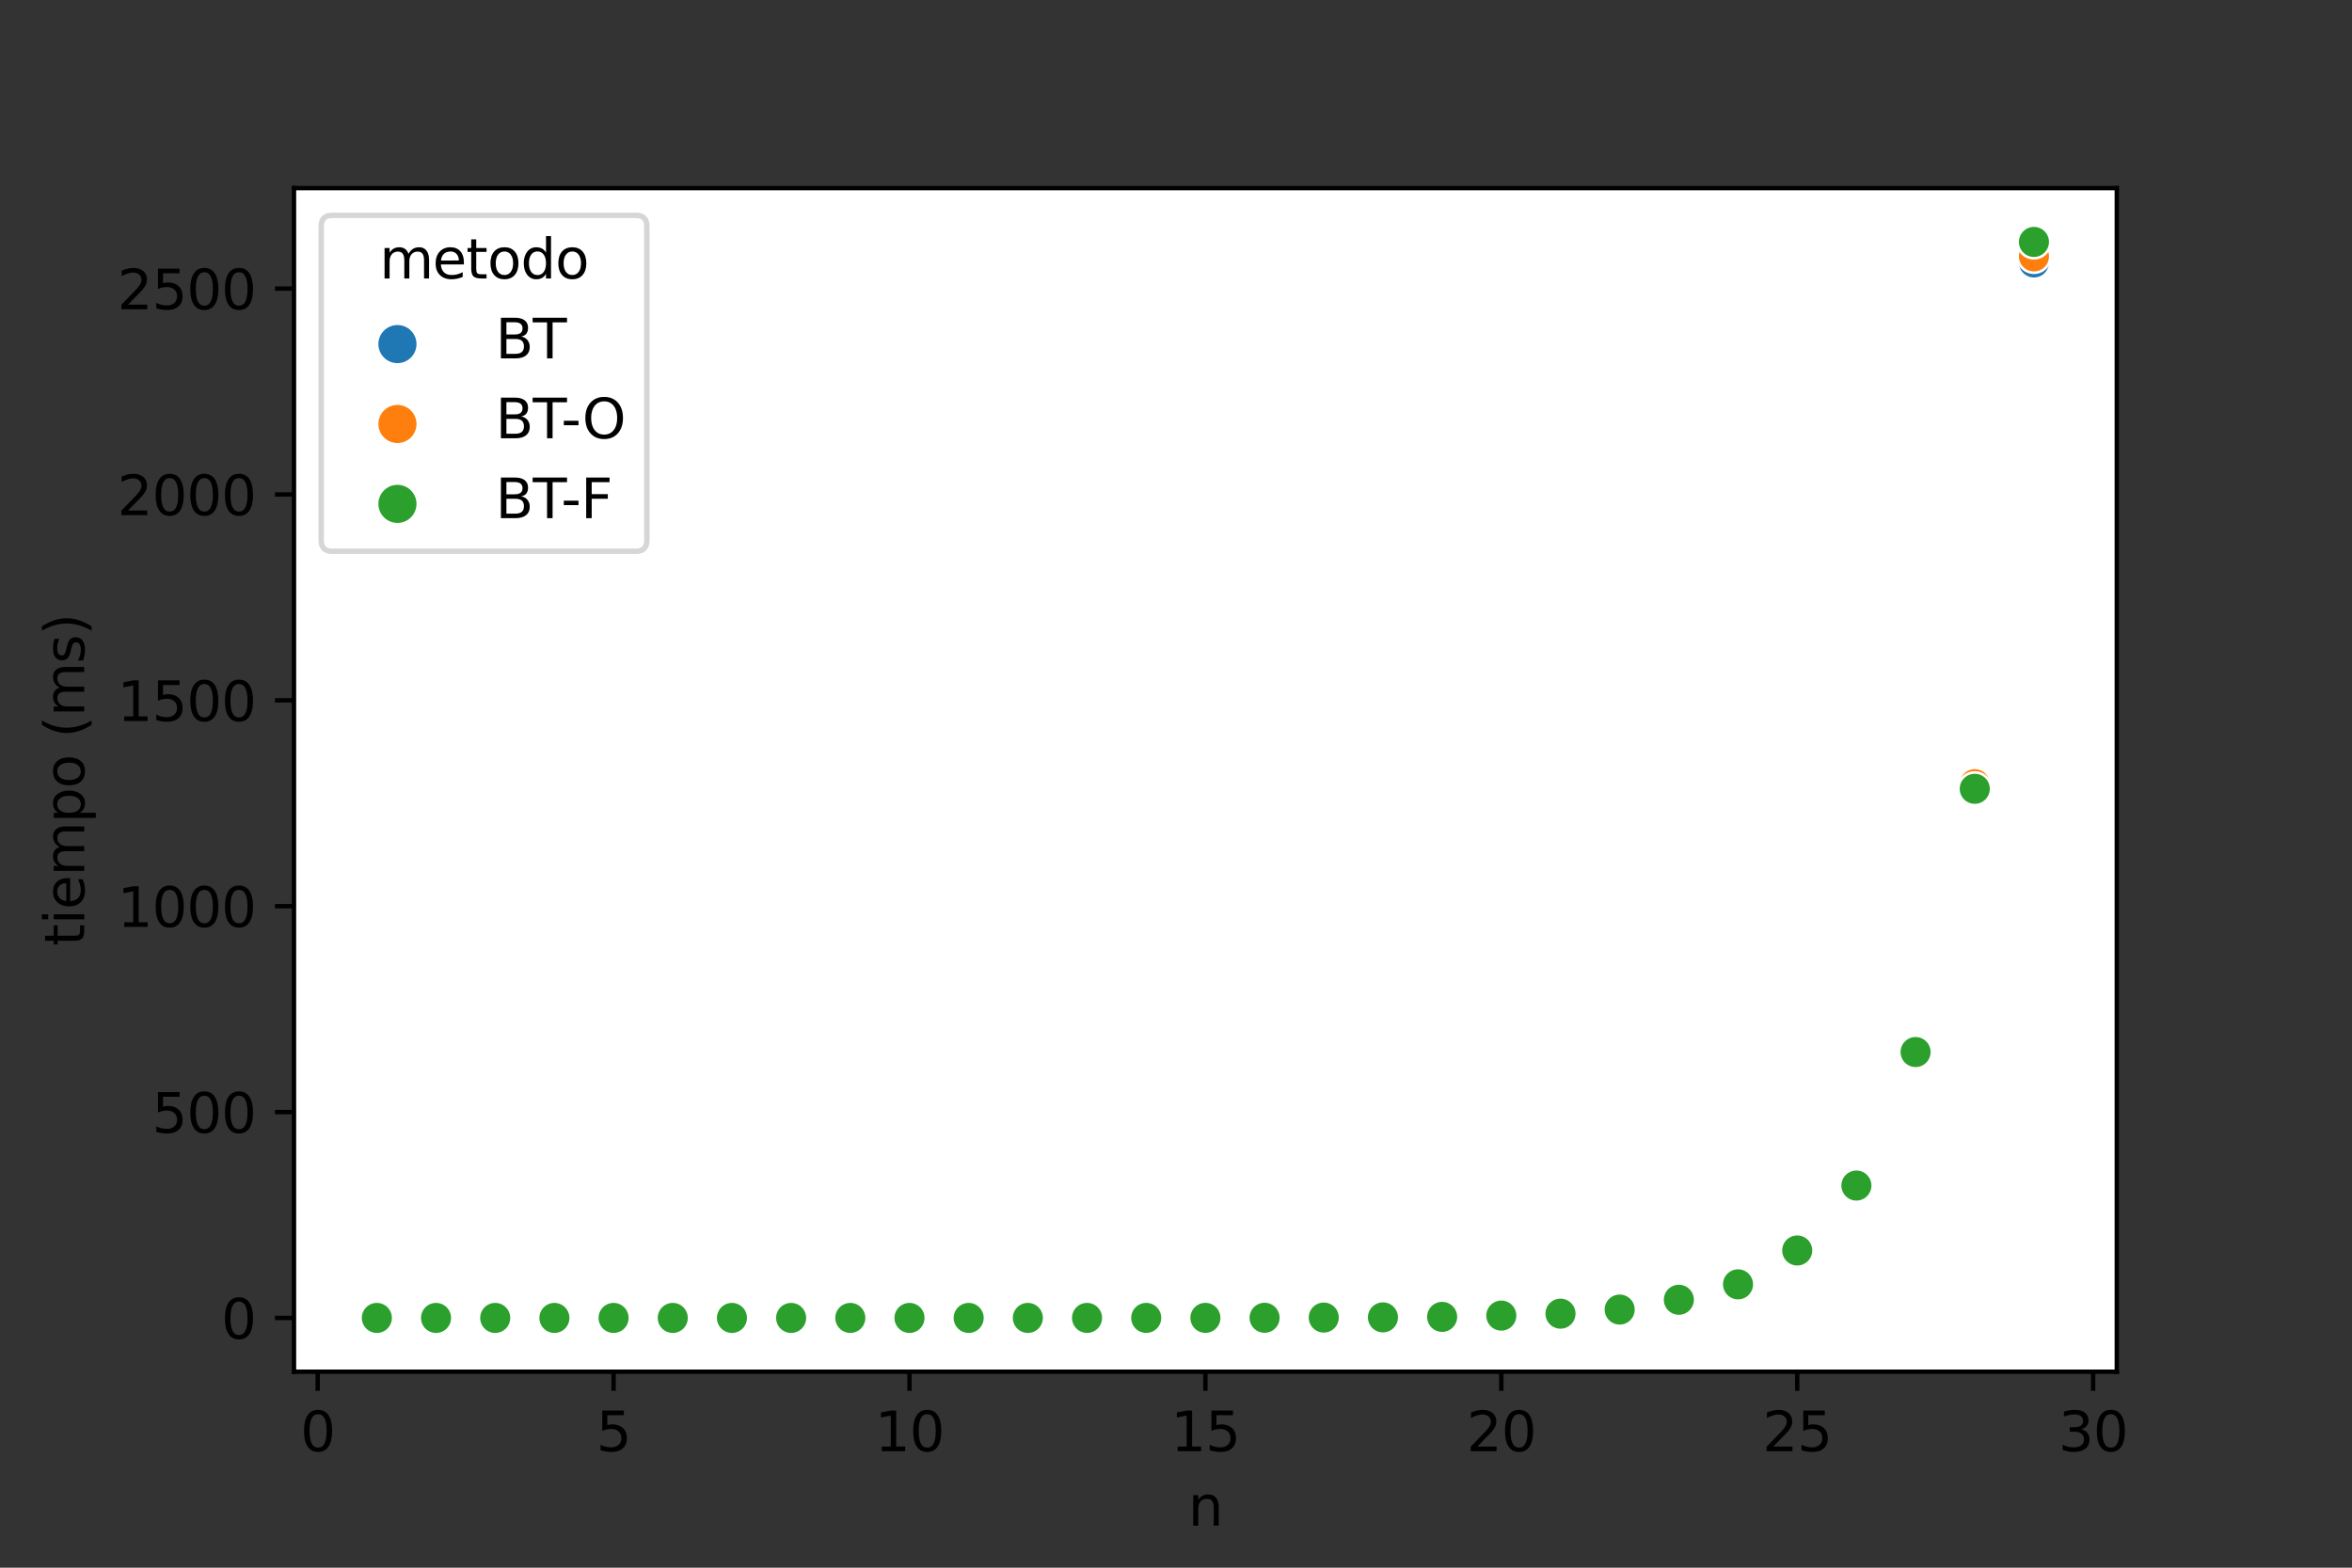 <?xml version="1.0" encoding="utf-8" standalone="no"?>
<!DOCTYPE svg PUBLIC "-//W3C//DTD SVG 1.1//EN"
  "http://www.w3.org/Graphics/SVG/1.1/DTD/svg11.dtd">
<svg height="288pt" version="1.1" viewBox="0 0 432 288" width="432pt" xmlns="http://www.w3.org/2000/svg" xmlns:xlink="http://www.w3.org/1999/xlink">
 <rect x="0" y="0" width="432" height="288" fill="#333333" stroke="none"/>
 <defs>
  <style type="text/css">*{stroke-linecap:butt;stroke-linejoin:round;}</style>
 </defs>
 <g id="figure_1">
  <g id="patch_1">
   <path d="M 0 288 
L 432 288 
L 432 0 
L 0 0 
z
" style="fill:none;"/>
  </g>
  <g id="axes_1">
   <g id="patch_2">
    <path d="M 54 252 
L 388.8 252 
L 388.8 34.56 
L 54 34.56 
z
" style="fill:#ffffff;"/>
   </g>
   <g id="PathCollection_1">
    <defs>
     <path d="M 0 3 
C 0.796 3 1.559 2.684 2.121 2.121 
C 2.684 1.559 3 0.796 3 -0 
C 3 -0.796 2.684 -1.559 2.121 -2.121 
C 1.559 -2.684 0.796 -3 0 -3 
C -0.796 -3 -1.559 -2.684 -2.121 -2.121 
C -2.684 -1.559 -3 -0.796 -3 0 
C -3 0.796 -2.684 1.559 -2.121 2.121 
C -1.559 2.684 -0.796 3 0 3 
z
" id="C0_0_e4e8e86032"/>
    </defs>
    <g clip-path="url(#p3343752893)">
     <use style="fill:#1f77b4;stroke:#ffffff;stroke-width:0.48;" x="69.218" xlink:href="#C0_0_e4e8e86032" y="242.116"/>
    </g>
    <g clip-path="url(#p3343752893)">
     <use style="fill:#1f77b4;stroke:#ffffff;stroke-width:0.48;" x="80.088" xlink:href="#C0_0_e4e8e86032" y="242.116"/>
    </g>
    <g clip-path="url(#p3343752893)">
     <use style="fill:#1f77b4;stroke:#ffffff;stroke-width:0.48;" x="90.958" xlink:href="#C0_0_e4e8e86032" y="242.116"/>
    </g>
    <g clip-path="url(#p3343752893)">
     <use style="fill:#1f77b4;stroke:#ffffff;stroke-width:0.48;" x="101.829" xlink:href="#C0_0_e4e8e86032" y="242.116"/>
    </g>
    <g clip-path="url(#p3343752893)">
     <use style="fill:#1f77b4;stroke:#ffffff;stroke-width:0.48;" x="112.699" xlink:href="#C0_0_e4e8e86032" y="242.116"/>
    </g>
    <g clip-path="url(#p3343752893)">
     <use style="fill:#1f77b4;stroke:#ffffff;stroke-width:0.48;" x="123.569" xlink:href="#C0_0_e4e8e86032" y="242.116"/>
    </g>
    <g clip-path="url(#p3343752893)">
     <use style="fill:#1f77b4;stroke:#ffffff;stroke-width:0.48;" x="134.439" xlink:href="#C0_0_e4e8e86032" y="242.116"/>
    </g>
    <g clip-path="url(#p3343752893)">
     <use style="fill:#1f77b4;stroke:#ffffff;stroke-width:0.48;" x="145.309" xlink:href="#C0_0_e4e8e86032" y="242.116"/>
    </g>
    <g clip-path="url(#p3343752893)">
     <use style="fill:#1f77b4;stroke:#ffffff;stroke-width:0.48;" x="156.179" xlink:href="#C0_0_e4e8e86032" y="242.116"/>
    </g>
    <g clip-path="url(#p3343752893)">
     <use style="fill:#1f77b4;stroke:#ffffff;stroke-width:0.48;" x="167.049" xlink:href="#C0_0_e4e8e86032" y="242.116"/>
    </g>
    <g clip-path="url(#p3343752893)">
     <use style="fill:#1f77b4;stroke:#ffffff;stroke-width:0.48;" x="177.919" xlink:href="#C0_0_e4e8e86032" y="242.116"/>
    </g>
    <g clip-path="url(#p3343752893)">
     <use style="fill:#1f77b4;stroke:#ffffff;stroke-width:0.48;" x="188.79" xlink:href="#C0_0_e4e8e86032" y="242.115"/>
    </g>
    <g clip-path="url(#p3343752893)">
     <use style="fill:#1f77b4;stroke:#ffffff;stroke-width:0.48;" x="199.66" xlink:href="#C0_0_e4e8e86032" y="242.114"/>
    </g>
    <g clip-path="url(#p3343752893)">
     <use style="fill:#1f77b4;stroke:#ffffff;stroke-width:0.48;" x="210.53" xlink:href="#C0_0_e4e8e86032" y="242.111"/>
    </g>
    <g clip-path="url(#p3343752893)">
     <use style="fill:#1f77b4;stroke:#ffffff;stroke-width:0.48;" x="221.4" xlink:href="#C0_0_e4e8e86032" y="242.102"/>
    </g>
    <g clip-path="url(#p3343752893)">
     <use style="fill:#1f77b4;stroke:#ffffff;stroke-width:0.48;" x="232.27" xlink:href="#C0_0_e4e8e86032" y="242.094"/>
    </g>
    <g clip-path="url(#p3343752893)">
     <use style="fill:#1f77b4;stroke:#ffffff;stroke-width:0.48;" x="243.14" xlink:href="#C0_0_e4e8e86032" y="242.059"/>
    </g>
    <g clip-path="url(#p3343752893)">
     <use style="fill:#1f77b4;stroke:#ffffff;stroke-width:0.48;" x="254.01" xlink:href="#C0_0_e4e8e86032" y="242.021"/>
    </g>
    <g clip-path="url(#p3343752893)">
     <use style="fill:#1f77b4;stroke:#ffffff;stroke-width:0.48;" x="264.881" xlink:href="#C0_0_e4e8e86032" y="241.925"/>
    </g>
    <g clip-path="url(#p3343752893)">
     <use style="fill:#1f77b4;stroke:#ffffff;stroke-width:0.48;" x="275.751" xlink:href="#C0_0_e4e8e86032" y="241.724"/>
    </g>
    <g clip-path="url(#p3343752893)">
     <use style="fill:#1f77b4;stroke:#ffffff;stroke-width:0.48;" x="286.621" xlink:href="#C0_0_e4e8e86032" y="241.331"/>
    </g>
    <g clip-path="url(#p3343752893)">
     <use style="fill:#1f77b4;stroke:#ffffff;stroke-width:0.48;" x="297.491" xlink:href="#C0_0_e4e8e86032" y="240.489"/>
    </g>
    <g clip-path="url(#p3343752893)">
     <use style="fill:#1f77b4;stroke:#ffffff;stroke-width:0.48;" x="308.361" xlink:href="#C0_0_e4e8e86032" y="238.698"/>
    </g>
    <g clip-path="url(#p3343752893)">
     <use style="fill:#1f77b4;stroke:#ffffff;stroke-width:0.48;" x="319.231" xlink:href="#C0_0_e4e8e86032" y="235.936"/>
    </g>
    <g clip-path="url(#p3343752893)">
     <use style="fill:#1f77b4;stroke:#ffffff;stroke-width:0.48;" x="330.101" xlink:href="#C0_0_e4e8e86032" y="229.77"/>
    </g>
    <g clip-path="url(#p3343752893)">
     <use style="fill:#1f77b4;stroke:#ffffff;stroke-width:0.48;" x="340.971" xlink:href="#C0_0_e4e8e86032" y="217.696"/>
    </g>
    <g clip-path="url(#p3343752893)">
     <use style="fill:#1f77b4;stroke:#ffffff;stroke-width:0.48;" x="351.842" xlink:href="#C0_0_e4e8e86032" y="192.953"/>
    </g>
    <g clip-path="url(#p3343752893)">
     <use style="fill:#1f77b4;stroke:#ffffff;stroke-width:0.48;" x="362.712" xlink:href="#C0_0_e4e8e86032" y="144.196"/>
    </g>
    <g clip-path="url(#p3343752893)">
     <use style="fill:#1f77b4;stroke:#ffffff;stroke-width:0.48;" x="373.582" xlink:href="#C0_0_e4e8e86032" y="48.214"/>
    </g>
    <g clip-path="url(#p3343752893)">
     <use style="fill:#ff7f0e;stroke:#ffffff;stroke-width:0.48;" x="69.218" xlink:href="#C0_0_e4e8e86032" y="242.116"/>
    </g>
    <g clip-path="url(#p3343752893)">
     <use style="fill:#ff7f0e;stroke:#ffffff;stroke-width:0.48;" x="80.088" xlink:href="#C0_0_e4e8e86032" y="242.116"/>
    </g>
    <g clip-path="url(#p3343752893)">
     <use style="fill:#ff7f0e;stroke:#ffffff;stroke-width:0.48;" x="90.958" xlink:href="#C0_0_e4e8e86032" y="242.116"/>
    </g>
    <g clip-path="url(#p3343752893)">
     <use style="fill:#ff7f0e;stroke:#ffffff;stroke-width:0.48;" x="101.829" xlink:href="#C0_0_e4e8e86032" y="242.116"/>
    </g>
    <g clip-path="url(#p3343752893)">
     <use style="fill:#ff7f0e;stroke:#ffffff;stroke-width:0.48;" x="112.699" xlink:href="#C0_0_e4e8e86032" y="242.116"/>
    </g>
    <g clip-path="url(#p3343752893)">
     <use style="fill:#ff7f0e;stroke:#ffffff;stroke-width:0.48;" x="123.569" xlink:href="#C0_0_e4e8e86032" y="242.116"/>
    </g>
    <g clip-path="url(#p3343752893)">
     <use style="fill:#ff7f0e;stroke:#ffffff;stroke-width:0.48;" x="134.439" xlink:href="#C0_0_e4e8e86032" y="242.116"/>
    </g>
    <g clip-path="url(#p3343752893)">
     <use style="fill:#ff7f0e;stroke:#ffffff;stroke-width:0.48;" x="145.309" xlink:href="#C0_0_e4e8e86032" y="242.116"/>
    </g>
    <g clip-path="url(#p3343752893)">
     <use style="fill:#ff7f0e;stroke:#ffffff;stroke-width:0.48;" x="156.179" xlink:href="#C0_0_e4e8e86032" y="242.116"/>
    </g>
    <g clip-path="url(#p3343752893)">
     <use style="fill:#ff7f0e;stroke:#ffffff;stroke-width:0.48;" x="167.049" xlink:href="#C0_0_e4e8e86032" y="242.116"/>
    </g>
    <g clip-path="url(#p3343752893)">
     <use style="fill:#ff7f0e;stroke:#ffffff;stroke-width:0.48;" x="177.919" xlink:href="#C0_0_e4e8e86032" y="242.116"/>
    </g>
    <g clip-path="url(#p3343752893)">
     <use style="fill:#ff7f0e;stroke:#ffffff;stroke-width:0.48;" x="188.79" xlink:href="#C0_0_e4e8e86032" y="242.114"/>
    </g>
    <g clip-path="url(#p3343752893)">
     <use style="fill:#ff7f0e;stroke:#ffffff;stroke-width:0.48;" x="199.66" xlink:href="#C0_0_e4e8e86032" y="242.112"/>
    </g>
    <g clip-path="url(#p3343752893)">
     <use style="fill:#ff7f0e;stroke:#ffffff;stroke-width:0.48;" x="210.53" xlink:href="#C0_0_e4e8e86032" y="242.111"/>
    </g>
    <g clip-path="url(#p3343752893)">
     <use style="fill:#ff7f0e;stroke:#ffffff;stroke-width:0.48;" x="221.4" xlink:href="#C0_0_e4e8e86032" y="242.105"/>
    </g>
    <g clip-path="url(#p3343752893)">
     <use style="fill:#ff7f0e;stroke:#ffffff;stroke-width:0.48;" x="232.27" xlink:href="#C0_0_e4e8e86032" y="242.093"/>
    </g>
    <g clip-path="url(#p3343752893)">
     <use style="fill:#ff7f0e;stroke:#ffffff;stroke-width:0.48;" x="243.14" xlink:href="#C0_0_e4e8e86032" y="242.072"/>
    </g>
    <g clip-path="url(#p3343752893)">
     <use style="fill:#ff7f0e;stroke:#ffffff;stroke-width:0.48;" x="254.01" xlink:href="#C0_0_e4e8e86032" y="242.02"/>
    </g>
    <g clip-path="url(#p3343752893)">
     <use style="fill:#ff7f0e;stroke:#ffffff;stroke-width:0.48;" x="264.881" xlink:href="#C0_0_e4e8e86032" y="241.92"/>
    </g>
    <g clip-path="url(#p3343752893)">
     <use style="fill:#ff7f0e;stroke:#ffffff;stroke-width:0.48;" x="275.751" xlink:href="#C0_0_e4e8e86032" y="241.737"/>
    </g>
    <g clip-path="url(#p3343752893)">
     <use style="fill:#ff7f0e;stroke:#ffffff;stroke-width:0.48;" x="286.621" xlink:href="#C0_0_e4e8e86032" y="241.2"/>
    </g>
    <g clip-path="url(#p3343752893)">
     <use style="fill:#ff7f0e;stroke:#ffffff;stroke-width:0.48;" x="297.491" xlink:href="#C0_0_e4e8e86032" y="240.514"/>
    </g>
    <g clip-path="url(#p3343752893)">
     <use style="fill:#ff7f0e;stroke:#ffffff;stroke-width:0.48;" x="308.361" xlink:href="#C0_0_e4e8e86032" y="239.001"/>
    </g>
    <g clip-path="url(#p3343752893)">
     <use style="fill:#ff7f0e;stroke:#ffffff;stroke-width:0.48;" x="319.231" xlink:href="#C0_0_e4e8e86032" y="236.002"/>
    </g>
    <g clip-path="url(#p3343752893)">
     <use style="fill:#ff7f0e;stroke:#ffffff;stroke-width:0.48;" x="330.101" xlink:href="#C0_0_e4e8e86032" y="229.712"/>
    </g>
    <g clip-path="url(#p3343752893)">
     <use style="fill:#ff7f0e;stroke:#ffffff;stroke-width:0.48;" x="340.971" xlink:href="#C0_0_e4e8e86032" y="217.843"/>
    </g>
    <g clip-path="url(#p3343752893)">
     <use style="fill:#ff7f0e;stroke:#ffffff;stroke-width:0.48;" x="351.842" xlink:href="#C0_0_e4e8e86032" y="192.864"/>
    </g>
    <g clip-path="url(#p3343752893)">
     <use style="fill:#ff7f0e;stroke:#ffffff;stroke-width:0.48;" x="362.712" xlink:href="#C0_0_e4e8e86032" y="144.063"/>
    </g>
    <g clip-path="url(#p3343752893)">
     <use style="fill:#ff7f0e;stroke:#ffffff;stroke-width:0.48;" x="373.582" xlink:href="#C0_0_e4e8e86032" y="47.108"/>
    </g>
    <g clip-path="url(#p3343752893)">
     <use style="fill:#2ca02c;stroke:#ffffff;stroke-width:0.48;" x="69.218" xlink:href="#C0_0_e4e8e86032" y="242.116"/>
    </g>
    <g clip-path="url(#p3343752893)">
     <use style="fill:#2ca02c;stroke:#ffffff;stroke-width:0.48;" x="80.088" xlink:href="#C0_0_e4e8e86032" y="242.116"/>
    </g>
    <g clip-path="url(#p3343752893)">
     <use style="fill:#2ca02c;stroke:#ffffff;stroke-width:0.48;" x="90.958" xlink:href="#C0_0_e4e8e86032" y="242.116"/>
    </g>
    <g clip-path="url(#p3343752893)">
     <use style="fill:#2ca02c;stroke:#ffffff;stroke-width:0.48;" x="101.829" xlink:href="#C0_0_e4e8e86032" y="242.116"/>
    </g>
    <g clip-path="url(#p3343752893)">
     <use style="fill:#2ca02c;stroke:#ffffff;stroke-width:0.48;" x="112.699" xlink:href="#C0_0_e4e8e86032" y="242.116"/>
    </g>
    <g clip-path="url(#p3343752893)">
     <use style="fill:#2ca02c;stroke:#ffffff;stroke-width:0.48;" x="123.569" xlink:href="#C0_0_e4e8e86032" y="242.116"/>
    </g>
    <g clip-path="url(#p3343752893)">
     <use style="fill:#2ca02c;stroke:#ffffff;stroke-width:0.48;" x="134.439" xlink:href="#C0_0_e4e8e86032" y="242.116"/>
    </g>
    <g clip-path="url(#p3343752893)">
     <use style="fill:#2ca02c;stroke:#ffffff;stroke-width:0.48;" x="145.309" xlink:href="#C0_0_e4e8e86032" y="242.116"/>
    </g>
    <g clip-path="url(#p3343752893)">
     <use style="fill:#2ca02c;stroke:#ffffff;stroke-width:0.48;" x="156.179" xlink:href="#C0_0_e4e8e86032" y="242.116"/>
    </g>
    <g clip-path="url(#p3343752893)">
     <use style="fill:#2ca02c;stroke:#ffffff;stroke-width:0.48;" x="167.049" xlink:href="#C0_0_e4e8e86032" y="242.116"/>
    </g>
    <g clip-path="url(#p3343752893)">
     <use style="fill:#2ca02c;stroke:#ffffff;stroke-width:0.48;" x="177.919" xlink:href="#C0_0_e4e8e86032" y="242.116"/>
    </g>
    <g clip-path="url(#p3343752893)">
     <use style="fill:#2ca02c;stroke:#ffffff;stroke-width:0.48;" x="188.79" xlink:href="#C0_0_e4e8e86032" y="242.115"/>
    </g>
    <g clip-path="url(#p3343752893)">
     <use style="fill:#2ca02c;stroke:#ffffff;stroke-width:0.48;" x="199.66" xlink:href="#C0_0_e4e8e86032" y="242.114"/>
    </g>
    <g clip-path="url(#p3343752893)">
     <use style="fill:#2ca02c;stroke:#ffffff;stroke-width:0.48;" x="210.53" xlink:href="#C0_0_e4e8e86032" y="242.111"/>
    </g>
    <g clip-path="url(#p3343752893)">
     <use style="fill:#2ca02c;stroke:#ffffff;stroke-width:0.48;" x="221.4" xlink:href="#C0_0_e4e8e86032" y="242.106"/>
    </g>
    <g clip-path="url(#p3343752893)">
     <use style="fill:#2ca02c;stroke:#ffffff;stroke-width:0.48;" x="232.27" xlink:href="#C0_0_e4e8e86032" y="242.089"/>
    </g>
    <g clip-path="url(#p3343752893)">
     <use style="fill:#2ca02c;stroke:#ffffff;stroke-width:0.48;" x="243.14" xlink:href="#C0_0_e4e8e86032" y="242.051"/>
    </g>
    <g clip-path="url(#p3343752893)">
     <use style="fill:#2ca02c;stroke:#ffffff;stroke-width:0.48;" x="254.01" xlink:href="#C0_0_e4e8e86032" y="242.016"/>
    </g>
    <g clip-path="url(#p3343752893)">
     <use style="fill:#2ca02c;stroke:#ffffff;stroke-width:0.48;" x="264.881" xlink:href="#C0_0_e4e8e86032" y="241.923"/>
    </g>
    <g clip-path="url(#p3343752893)">
     <use style="fill:#2ca02c;stroke:#ffffff;stroke-width:0.48;" x="275.751" xlink:href="#C0_0_e4e8e86032" y="241.691"/>
    </g>
    <g clip-path="url(#p3343752893)">
     <use style="fill:#2ca02c;stroke:#ffffff;stroke-width:0.48;" x="286.621" xlink:href="#C0_0_e4e8e86032" y="241.334"/>
    </g>
    <g clip-path="url(#p3343752893)">
     <use style="fill:#2ca02c;stroke:#ffffff;stroke-width:0.48;" x="297.491" xlink:href="#C0_0_e4e8e86032" y="240.581"/>
    </g>
    <g clip-path="url(#p3343752893)">
     <use style="fill:#2ca02c;stroke:#ffffff;stroke-width:0.48;" x="308.361" xlink:href="#C0_0_e4e8e86032" y="238.78"/>
    </g>
    <g clip-path="url(#p3343752893)">
     <use style="fill:#2ca02c;stroke:#ffffff;stroke-width:0.48;" x="319.231" xlink:href="#C0_0_e4e8e86032" y="235.944"/>
    </g>
    <g clip-path="url(#p3343752893)">
     <use style="fill:#2ca02c;stroke:#ffffff;stroke-width:0.48;" x="330.101" xlink:href="#C0_0_e4e8e86032" y="229.725"/>
    </g>
    <g clip-path="url(#p3343752893)">
     <use style="fill:#2ca02c;stroke:#ffffff;stroke-width:0.48;" x="340.971" xlink:href="#C0_0_e4e8e86032" y="217.799"/>
    </g>
    <g clip-path="url(#p3343752893)">
     <use style="fill:#2ca02c;stroke:#ffffff;stroke-width:0.48;" x="351.842" xlink:href="#C0_0_e4e8e86032" y="193.27"/>
    </g>
    <g clip-path="url(#p3343752893)">
     <use style="fill:#2ca02c;stroke:#ffffff;stroke-width:0.48;" x="362.712" xlink:href="#C0_0_e4e8e86032" y="144.911"/>
    </g>
    <g clip-path="url(#p3343752893)">
     <use style="fill:#2ca02c;stroke:#ffffff;stroke-width:0.48;" x="373.582" xlink:href="#C0_0_e4e8e86032" y="44.444"/>
    </g>
   </g>
   <g id="PathCollection_2"/>
   <g id="PathCollection_3"/>
   <g id="PathCollection_4"/>
   <g id="matplotlib.axis_1">
    <g id="xtick_1">
     <g id="line2d_1">
      <defs>
       <path d="M 0 0 
L 0 3.5 
" id="m3bdfea67cf" style="stroke:#000000;stroke-width:0.8;"/>
      </defs>
      <g>
       <use style="stroke:#000000;stroke-width:0.8;" x="58.348" xlink:href="#m3bdfea67cf" y="252"/>
      </g>
     </g>
     <g id="text_1">
      <!-- 0 -->
      <g transform="translate(55.167 266.598)scale(0.1 -0.1)">
       <defs>
        <path d="M 2034 4250 
Q 1547 4250 1301 3770 
Q 1056 3291 1056 2328 
Q 1056 1369 1301 889 
Q 1547 409 2034 409 
Q 2525 409 2770 889 
Q 3016 1369 3016 2328 
Q 3016 3291 2770 3770 
Q 2525 4250 2034 4250 
z
M 2034 4750 
Q 2819 4750 3233 4129 
Q 3647 3509 3647 2328 
Q 3647 1150 3233 529 
Q 2819 -91 2034 -91 
Q 1250 -91 836 529 
Q 422 1150 422 2328 
Q 422 3509 836 4129 
Q 1250 4750 2034 4750 
z
" id="DejaVuSans-30" transform="scale(0.016)"/>
       </defs>
       <use xlink:href="#DejaVuSans-30"/>
      </g>
     </g>
    </g>
    <g id="xtick_2">
     <g id="line2d_2">
      <g>
       <use style="stroke:#000000;stroke-width:0.8;" x="112.699" xlink:href="#m3bdfea67cf" y="252"/>
      </g>
     </g>
     <g id="text_2">
      <!-- 5 -->
      <g transform="translate(109.517 266.598)scale(0.1 -0.1)">
       <defs>
        <path d="M 691 4666 
L 3169 4666 
L 3169 4134 
L 1269 4134 
L 1269 2991 
Q 1406 3038 1543 3061 
Q 1681 3084 1819 3084 
Q 2600 3084 3056 2656 
Q 3513 2228 3513 1497 
Q 3513 744 3044 326 
Q 2575 -91 1722 -91 
Q 1428 -91 1123 -41 
Q 819 9 494 109 
L 494 744 
Q 775 591 1075 516 
Q 1375 441 1709 441 
Q 2250 441 2565 725 
Q 2881 1009 2881 1497 
Q 2881 1984 2565 2268 
Q 2250 2553 1709 2553 
Q 1456 2553 1204 2497 
Q 953 2441 691 2322 
L 691 4666 
z
" id="DejaVuSans-35" transform="scale(0.016)"/>
       </defs>
       <use xlink:href="#DejaVuSans-35"/>
      </g>
     </g>
    </g>
    <g id="xtick_3">
     <g id="line2d_3">
      <g>
       <use style="stroke:#000000;stroke-width:0.8;" x="167.049" xlink:href="#m3bdfea67cf" y="252"/>
      </g>
     </g>
     <g id="text_3">
      <!-- 10 -->
      <g transform="translate(160.687 266.598)scale(0.1 -0.1)">
       <defs>
        <path d="M 794 531 
L 1825 531 
L 1825 4091 
L 703 3866 
L 703 4441 
L 1819 4666 
L 2450 4666 
L 2450 531 
L 3481 531 
L 3481 0 
L 794 0 
L 794 531 
z
" id="DejaVuSans-31" transform="scale(0.016)"/>
       </defs>
       <use xlink:href="#DejaVuSans-31"/>
       <use x="63.623" xlink:href="#DejaVuSans-30"/>
      </g>
     </g>
    </g>
    <g id="xtick_4">
     <g id="line2d_4">
      <g>
       <use style="stroke:#000000;stroke-width:0.8;" x="221.4" xlink:href="#m3bdfea67cf" y="252"/>
      </g>
     </g>
     <g id="text_4">
      <!-- 15 -->
      <g transform="translate(215.037 266.598)scale(0.1 -0.1)">
       <use xlink:href="#DejaVuSans-31"/>
       <use x="63.623" xlink:href="#DejaVuSans-35"/>
      </g>
     </g>
    </g>
    <g id="xtick_5">
     <g id="line2d_5">
      <g>
       <use style="stroke:#000000;stroke-width:0.8;" x="275.751" xlink:href="#m3bdfea67cf" y="252"/>
      </g>
     </g>
     <g id="text_5">
      <!-- 20 -->
      <g transform="translate(269.388 266.598)scale(0.1 -0.1)">
       <defs>
        <path d="M 1228 531 
L 3431 531 
L 3431 0 
L 469 0 
L 469 531 
Q 828 903 1448 1529 
Q 2069 2156 2228 2338 
Q 2531 2678 2651 2914 
Q 2772 3150 2772 3378 
Q 2772 3750 2511 3984 
Q 2250 4219 1831 4219 
Q 1534 4219 1204 4116 
Q 875 4013 500 3803 
L 500 4441 
Q 881 4594 1212 4672 
Q 1544 4750 1819 4750 
Q 2544 4750 2975 4387 
Q 3406 4025 3406 3419 
Q 3406 3131 3298 2873 
Q 3191 2616 2906 2266 
Q 2828 2175 2409 1742 
Q 1991 1309 1228 531 
z
" id="DejaVuSans-32" transform="scale(0.016)"/>
       </defs>
       <use xlink:href="#DejaVuSans-32"/>
       <use x="63.623" xlink:href="#DejaVuSans-30"/>
      </g>
     </g>
    </g>
    <g id="xtick_6">
     <g id="line2d_6">
      <g>
       <use style="stroke:#000000;stroke-width:0.8;" x="330.101" xlink:href="#m3bdfea67cf" y="252"/>
      </g>
     </g>
     <g id="text_6">
      <!-- 25 -->
      <g transform="translate(323.739 266.598)scale(0.1 -0.1)">
       <use xlink:href="#DejaVuSans-32"/>
       <use x="63.623" xlink:href="#DejaVuSans-35"/>
      </g>
     </g>
    </g>
    <g id="xtick_7">
     <g id="line2d_7">
      <g>
       <use style="stroke:#000000;stroke-width:0.8;" x="384.452" xlink:href="#m3bdfea67cf" y="252"/>
      </g>
     </g>
     <g id="text_7">
      <!-- 30 -->
      <g transform="translate(378.089 266.598)scale(0.1 -0.1)">
       <defs>
        <path d="M 2597 2516 
Q 3050 2419 3304 2112 
Q 3559 1806 3559 1356 
Q 3559 666 3084 287 
Q 2609 -91 1734 -91 
Q 1441 -91 1130 -33 
Q 819 25 488 141 
L 488 750 
Q 750 597 1062 519 
Q 1375 441 1716 441 
Q 2309 441 2620 675 
Q 2931 909 2931 1356 
Q 2931 1769 2642 2001 
Q 2353 2234 1838 2234 
L 1294 2234 
L 1294 2753 
L 1863 2753 
Q 2328 2753 2575 2939 
Q 2822 3125 2822 3475 
Q 2822 3834 2567 4026 
Q 2313 4219 1838 4219 
Q 1578 4219 1281 4162 
Q 984 4106 628 3988 
L 628 4550 
Q 988 4650 1302 4700 
Q 1616 4750 1894 4750 
Q 2613 4750 3031 4423 
Q 3450 4097 3450 3541 
Q 3450 3153 3228 2886 
Q 3006 2619 2597 2516 
z
" id="DejaVuSans-33" transform="scale(0.016)"/>
       </defs>
       <use xlink:href="#DejaVuSans-33"/>
       <use x="63.623" xlink:href="#DejaVuSans-30"/>
      </g>
     </g>
    </g>
    <g id="text_8">
     <!-- n -->
     <g transform="translate(218.231 280.277)scale(0.1 -0.1)">
      <defs>
       <path d="M 3513 2113 
L 3513 0 
L 2938 0 
L 2938 2094 
Q 2938 2591 2744 2837 
Q 2550 3084 2163 3084 
Q 1697 3084 1428 2787 
Q 1159 2491 1159 1978 
L 1159 0 
L 581 0 
L 581 3500 
L 1159 3500 
L 1159 2956 
Q 1366 3272 1645 3428 
Q 1925 3584 2291 3584 
Q 2894 3584 3203 3211 
Q 3513 2838 3513 2113 
z
" id="DejaVuSans-6e" transform="scale(0.016)"/>
      </defs>
      <use xlink:href="#DejaVuSans-6e"/>
     </g>
    </g>
   </g>
   <g id="matplotlib.axis_2">
    <g id="ytick_1">
     <g id="line2d_8">
      <defs>
       <path d="M 0 0 
L -3.5 0 
" id="m8ccae19846" style="stroke:#000000;stroke-width:0.8;"/>
      </defs>
      <g>
       <use style="stroke:#000000;stroke-width:0.8;" x="54" xlink:href="#m8ccae19846" y="242.116"/>
      </g>
     </g>
     <g id="text_9">
      <!-- 0 -->
      <g transform="translate(40.638 245.916)scale(0.1 -0.1)">
       <use xlink:href="#DejaVuSans-30"/>
      </g>
     </g>
    </g>
    <g id="ytick_2">
     <g id="line2d_9">
      <g>
       <use style="stroke:#000000;stroke-width:0.8;" x="54" xlink:href="#m8ccae19846" y="204.297"/>
      </g>
     </g>
     <g id="text_10">
      <!-- 500 -->
      <g transform="translate(27.913 208.096)scale(0.1 -0.1)">
       <use xlink:href="#DejaVuSans-35"/>
       <use x="63.623" xlink:href="#DejaVuSans-30"/>
       <use x="127.246" xlink:href="#DejaVuSans-30"/>
      </g>
     </g>
    </g>
    <g id="ytick_3">
     <g id="line2d_10">
      <g>
       <use style="stroke:#000000;stroke-width:0.8;" x="54" xlink:href="#m8ccae19846" y="166.477"/>
      </g>
     </g>
     <g id="text_11">
      <!-- 1000 -->
      <g transform="translate(21.55 170.276)scale(0.1 -0.1)">
       <use xlink:href="#DejaVuSans-31"/>
       <use x="63.623" xlink:href="#DejaVuSans-30"/>
       <use x="127.246" xlink:href="#DejaVuSans-30"/>
       <use x="190.869" xlink:href="#DejaVuSans-30"/>
      </g>
     </g>
    </g>
    <g id="ytick_4">
     <g id="line2d_11">
      <g>
       <use style="stroke:#000000;stroke-width:0.8;" x="54" xlink:href="#m8ccae19846" y="128.657"/>
      </g>
     </g>
     <g id="text_12">
      <!-- 1500 -->
      <g transform="translate(21.55 132.456)scale(0.1 -0.1)">
       <use xlink:href="#DejaVuSans-31"/>
       <use x="63.623" xlink:href="#DejaVuSans-35"/>
       <use x="127.246" xlink:href="#DejaVuSans-30"/>
       <use x="190.869" xlink:href="#DejaVuSans-30"/>
      </g>
     </g>
    </g>
    <g id="ytick_5">
     <g id="line2d_12">
      <g>
       <use style="stroke:#000000;stroke-width:0.8;" x="54" xlink:href="#m8ccae19846" y="90.837"/>
      </g>
     </g>
     <g id="text_13">
      <!-- 2000 -->
      <g transform="translate(21.55 94.636)scale(0.1 -0.1)">
       <use xlink:href="#DejaVuSans-32"/>
       <use x="63.623" xlink:href="#DejaVuSans-30"/>
       <use x="127.246" xlink:href="#DejaVuSans-30"/>
       <use x="190.869" xlink:href="#DejaVuSans-30"/>
      </g>
     </g>
    </g>
    <g id="ytick_6">
     <g id="line2d_13">
      <g>
       <use style="stroke:#000000;stroke-width:0.8;" x="54" xlink:href="#m8ccae19846" y="53.017"/>
      </g>
     </g>
     <g id="text_14">
      <!-- 2500 -->
      <g transform="translate(21.55 56.817)scale(0.1 -0.1)">
       <use xlink:href="#DejaVuSans-32"/>
       <use x="63.623" xlink:href="#DejaVuSans-35"/>
       <use x="127.246" xlink:href="#DejaVuSans-30"/>
       <use x="190.869" xlink:href="#DejaVuSans-30"/>
      </g>
     </g>
    </g>
    <g id="text_15">
     <!-- tiempo (ms) -->
     <g transform="translate(15.47 173.775)rotate(-90)scale(0.1 -0.1)">
      <defs>
       <path d="M 1172 4494 
L 1172 3500 
L 2356 3500 
L 2356 3053 
L 1172 3053 
L 1172 1153 
Q 1172 725 1289 603 
Q 1406 481 1766 481 
L 2356 481 
L 2356 0 
L 1766 0 
Q 1100 0 847 248 
Q 594 497 594 1153 
L 594 3053 
L 172 3053 
L 172 3500 
L 594 3500 
L 594 4494 
L 1172 4494 
z
" id="DejaVuSans-74" transform="scale(0.016)"/>
       <path d="M 603 3500 
L 1178 3500 
L 1178 0 
L 603 0 
L 603 3500 
z
M 603 4863 
L 1178 4863 
L 1178 4134 
L 603 4134 
L 603 4863 
z
" id="DejaVuSans-69" transform="scale(0.016)"/>
       <path d="M 3597 1894 
L 3597 1613 
L 953 1613 
Q 991 1019 1311 708 
Q 1631 397 2203 397 
Q 2534 397 2845 478 
Q 3156 559 3463 722 
L 3463 178 
Q 3153 47 2828 -22 
Q 2503 -91 2169 -91 
Q 1331 -91 842 396 
Q 353 884 353 1716 
Q 353 2575 817 3079 
Q 1281 3584 2069 3584 
Q 2775 3584 3186 3129 
Q 3597 2675 3597 1894 
z
M 3022 2063 
Q 3016 2534 2758 2815 
Q 2500 3097 2075 3097 
Q 1594 3097 1305 2825 
Q 1016 2553 972 2059 
L 3022 2063 
z
" id="DejaVuSans-65" transform="scale(0.016)"/>
       <path d="M 3328 2828 
Q 3544 3216 3844 3400 
Q 4144 3584 4550 3584 
Q 5097 3584 5394 3201 
Q 5691 2819 5691 2113 
L 5691 0 
L 5113 0 
L 5113 2094 
Q 5113 2597 4934 2840 
Q 4756 3084 4391 3084 
Q 3944 3084 3684 2787 
Q 3425 2491 3425 1978 
L 3425 0 
L 2847 0 
L 2847 2094 
Q 2847 2600 2669 2842 
Q 2491 3084 2119 3084 
Q 1678 3084 1418 2786 
Q 1159 2488 1159 1978 
L 1159 0 
L 581 0 
L 581 3500 
L 1159 3500 
L 1159 2956 
Q 1356 3278 1631 3431 
Q 1906 3584 2284 3584 
Q 2666 3584 2933 3390 
Q 3200 3197 3328 2828 
z
" id="DejaVuSans-6d" transform="scale(0.016)"/>
       <path d="M 1159 525 
L 1159 -1331 
L 581 -1331 
L 581 3500 
L 1159 3500 
L 1159 2969 
Q 1341 3281 1617 3432 
Q 1894 3584 2278 3584 
Q 2916 3584 3314 3078 
Q 3713 2572 3713 1747 
Q 3713 922 3314 415 
Q 2916 -91 2278 -91 
Q 1894 -91 1617 61 
Q 1341 213 1159 525 
z
M 3116 1747 
Q 3116 2381 2855 2742 
Q 2594 3103 2138 3103 
Q 1681 3103 1420 2742 
Q 1159 2381 1159 1747 
Q 1159 1113 1420 752 
Q 1681 391 2138 391 
Q 2594 391 2855 752 
Q 3116 1113 3116 1747 
z
" id="DejaVuSans-70" transform="scale(0.016)"/>
       <path d="M 1959 3097 
Q 1497 3097 1228 2736 
Q 959 2375 959 1747 
Q 959 1119 1226 758 
Q 1494 397 1959 397 
Q 2419 397 2687 759 
Q 2956 1122 2956 1747 
Q 2956 2369 2687 2733 
Q 2419 3097 1959 3097 
z
M 1959 3584 
Q 2709 3584 3137 3096 
Q 3566 2609 3566 1747 
Q 3566 888 3137 398 
Q 2709 -91 1959 -91 
Q 1206 -91 779 398 
Q 353 888 353 1747 
Q 353 2609 779 3096 
Q 1206 3584 1959 3584 
z
" id="DejaVuSans-6f" transform="scale(0.016)"/>
       <path id="DejaVuSans-20" transform="scale(0.016)"/>
       <path d="M 1984 4856 
Q 1566 4138 1362 3434 
Q 1159 2731 1159 2009 
Q 1159 1288 1364 580 
Q 1569 -128 1984 -844 
L 1484 -844 
Q 1016 -109 783 600 
Q 550 1309 550 2009 
Q 550 2706 781 3412 
Q 1013 4119 1484 4856 
L 1984 4856 
z
" id="DejaVuSans-28" transform="scale(0.016)"/>
       <path d="M 2834 3397 
L 2834 2853 
Q 2591 2978 2328 3040 
Q 2066 3103 1784 3103 
Q 1356 3103 1142 2972 
Q 928 2841 928 2578 
Q 928 2378 1081 2264 
Q 1234 2150 1697 2047 
L 1894 2003 
Q 2506 1872 2764 1633 
Q 3022 1394 3022 966 
Q 3022 478 2636 193 
Q 2250 -91 1575 -91 
Q 1294 -91 989 -36 
Q 684 19 347 128 
L 347 722 
Q 666 556 975 473 
Q 1284 391 1588 391 
Q 1994 391 2212 530 
Q 2431 669 2431 922 
Q 2431 1156 2273 1281 
Q 2116 1406 1581 1522 
L 1381 1569 
Q 847 1681 609 1914 
Q 372 2147 372 2553 
Q 372 3047 722 3315 
Q 1072 3584 1716 3584 
Q 2034 3584 2315 3537 
Q 2597 3491 2834 3397 
z
" id="DejaVuSans-73" transform="scale(0.016)"/>
       <path d="M 513 4856 
L 1013 4856 
Q 1481 4119 1714 3412 
Q 1947 2706 1947 2009 
Q 1947 1309 1714 600 
Q 1481 -109 1013 -844 
L 513 -844 
Q 928 -128 1133 580 
Q 1338 1288 1338 2009 
Q 1338 2731 1133 3434 
Q 928 4138 513 4856 
z
" id="DejaVuSans-29" transform="scale(0.016)"/>
      </defs>
      <use xlink:href="#DejaVuSans-74"/>
      <use x="39.209" xlink:href="#DejaVuSans-69"/>
      <use x="66.992" xlink:href="#DejaVuSans-65"/>
      <use x="128.516" xlink:href="#DejaVuSans-6d"/>
      <use x="225.928" xlink:href="#DejaVuSans-70"/>
      <use x="289.404" xlink:href="#DejaVuSans-6f"/>
      <use x="350.586" xlink:href="#DejaVuSans-20"/>
      <use x="382.373" xlink:href="#DejaVuSans-28"/>
      <use x="421.387" xlink:href="#DejaVuSans-6d"/>
      <use x="518.799" xlink:href="#DejaVuSans-73"/>
      <use x="570.898" xlink:href="#DejaVuSans-29"/>
     </g>
    </g>
   </g>
   <g id="patch_3">
    <path d="M 54 252 
L 54 34.56 
" style="fill:none;stroke:#000000;stroke-linecap:square;stroke-linejoin:miter;stroke-width:0.8;"/>
   </g>
   <g id="patch_4">
    <path d="M 388.8 252 
L 388.8 34.56 
" style="fill:none;stroke:#000000;stroke-linecap:square;stroke-linejoin:miter;stroke-width:0.8;"/>
   </g>
   <g id="patch_5">
    <path d="M 54 252 
L 388.8 252 
" style="fill:none;stroke:#000000;stroke-linecap:square;stroke-linejoin:miter;stroke-width:0.8;"/>
   </g>
   <g id="patch_6">
    <path d="M 54 34.56 
L 388.8 34.56 
" style="fill:none;stroke:#000000;stroke-linecap:square;stroke-linejoin:miter;stroke-width:0.8;"/>
   </g>
   <g id="legend_1">
    <g id="patch_7">
     <path d="M 61 101.272 
L 116.811 101.272 
Q 118.811 101.272 118.811 99.272 
L 118.811 41.56 
Q 118.811 39.56 116.811 39.56 
L 61 39.56 
Q 59 39.56 59 41.56 
L 59 99.272 
Q 59 101.272 61 101.272 
z
" style="fill:#ffffff;opacity:0.8;stroke:#cccccc;stroke-linejoin:miter;"/>
    </g>
    <g id="text_16">
     <!-- metodo -->
     <g transform="translate(69.705 51.158)scale(0.1 -0.1)">
      <defs>
       <path d="M 2906 2969 
L 2906 4863 
L 3481 4863 
L 3481 0 
L 2906 0 
L 2906 525 
Q 2725 213 2448 61 
Q 2172 -91 1784 -91 
Q 1150 -91 751 415 
Q 353 922 353 1747 
Q 353 2572 751 3078 
Q 1150 3584 1784 3584 
Q 2172 3584 2448 3432 
Q 2725 3281 2906 2969 
z
M 947 1747 
Q 947 1113 1208 752 
Q 1469 391 1925 391 
Q 2381 391 2643 752 
Q 2906 1113 2906 1747 
Q 2906 2381 2643 2742 
Q 2381 3103 1925 3103 
Q 1469 3103 1208 2742 
Q 947 2381 947 1747 
z
" id="DejaVuSans-64" transform="scale(0.016)"/>
      </defs>
      <use xlink:href="#DejaVuSans-6d"/>
      <use x="97.412" xlink:href="#DejaVuSans-65"/>
      <use x="158.936" xlink:href="#DejaVuSans-74"/>
      <use x="198.145" xlink:href="#DejaVuSans-6f"/>
      <use x="259.326" xlink:href="#DejaVuSans-64"/>
      <use x="322.803" xlink:href="#DejaVuSans-6f"/>
     </g>
    </g>
    <g id="PathCollection_5">
     <defs>
      <path d="M 0 3 
C 0.796 3 1.559 2.684 2.121 2.121 
C 2.684 1.559 3 0.796 3 0 
C 3 -0.796 2.684 -1.559 2.121 -2.121 
C 1.559 -2.684 0.796 -3 0 -3 
C -0.796 -3 -1.559 -2.684 -2.121 -2.121 
C -2.684 -1.559 -3 -0.796 -3 0 
C -3 0.796 -2.684 1.559 -2.121 2.121 
C -1.559 2.684 -0.796 3 0 3 
z
" id="m7a1444502f" style="stroke:#1f77b4;"/>
     </defs>
     <g>
      <use style="fill:#1f77b4;stroke:#1f77b4;" x="73" xlink:href="#m7a1444502f" y="63.212"/>
     </g>
    </g>
    <g id="text_17">
     <!-- BT -->
     <g transform="translate(91 65.837)scale(0.1 -0.1)">
      <defs>
       <path d="M 1259 2228 
L 1259 519 
L 2272 519 
Q 2781 519 3026 730 
Q 3272 941 3272 1375 
Q 3272 1813 3026 2020 
Q 2781 2228 2272 2228 
L 1259 2228 
z
M 1259 4147 
L 1259 2741 
L 2194 2741 
Q 2656 2741 2882 2914 
Q 3109 3088 3109 3444 
Q 3109 3797 2882 3972 
Q 2656 4147 2194 4147 
L 1259 4147 
z
M 628 4666 
L 2241 4666 
Q 2963 4666 3353 4366 
Q 3744 4066 3744 3513 
Q 3744 3084 3544 2831 
Q 3344 2578 2956 2516 
Q 3422 2416 3680 2098 
Q 3938 1781 3938 1306 
Q 3938 681 3513 340 
Q 3088 0 2303 0 
L 628 0 
L 628 4666 
z
" id="DejaVuSans-42" transform="scale(0.016)"/>
       <path d="M -19 4666 
L 3928 4666 
L 3928 4134 
L 2272 4134 
L 2272 0 
L 1638 0 
L 1638 4134 
L -19 4134 
L -19 4666 
z
" id="DejaVuSans-54" transform="scale(0.016)"/>
      </defs>
      <use xlink:href="#DejaVuSans-42"/>
      <use x="68.604" xlink:href="#DejaVuSans-54"/>
     </g>
    </g>
    <g id="PathCollection_6">
     <defs>
      <path d="M 0 3 
C 0.796 3 1.559 2.684 2.121 2.121 
C 2.684 1.559 3 0.796 3 0 
C 3 -0.796 2.684 -1.559 2.121 -2.121 
C 1.559 -2.684 0.796 -3 0 -3 
C -0.796 -3 -1.559 -2.684 -2.121 -2.121 
C -2.684 -1.559 -3 -0.796 -3 0 
C -3 0.796 -2.684 1.559 -2.121 2.121 
C -1.559 2.684 -0.796 3 0 3 
z
" id="m9421f80de3" style="stroke:#ff7f0e;"/>
     </defs>
     <g>
      <use style="fill:#ff7f0e;stroke:#ff7f0e;" x="73" xlink:href="#m9421f80de3" y="77.89"/>
     </g>
    </g>
    <g id="text_18">
     <!-- BT-O -->
     <g transform="translate(91 80.515)scale(0.1 -0.1)">
      <defs>
       <path d="M 313 2009 
L 1997 2009 
L 1997 1497 
L 313 1497 
L 313 2009 
z
" id="DejaVuSans-2d" transform="scale(0.016)"/>
       <path d="M 2522 4238 
Q 1834 4238 1429 3725 
Q 1025 3213 1025 2328 
Q 1025 1447 1429 934 
Q 1834 422 2522 422 
Q 3209 422 3611 934 
Q 4013 1447 4013 2328 
Q 4013 3213 3611 3725 
Q 3209 4238 2522 4238 
z
M 2522 4750 
Q 3503 4750 4090 4092 
Q 4678 3434 4678 2328 
Q 4678 1225 4090 567 
Q 3503 -91 2522 -91 
Q 1538 -91 948 565 
Q 359 1222 359 2328 
Q 359 3434 948 4092 
Q 1538 4750 2522 4750 
z
" id="DejaVuSans-4f" transform="scale(0.016)"/>
      </defs>
      <use xlink:href="#DejaVuSans-42"/>
      <use x="68.604" xlink:href="#DejaVuSans-54"/>
      <use x="120.562" xlink:href="#DejaVuSans-2d"/>
      <use x="159.396" xlink:href="#DejaVuSans-4f"/>
     </g>
    </g>
    <g id="PathCollection_7">
     <defs>
      <path d="M 0 3 
C 0.796 3 1.559 2.684 2.121 2.121 
C 2.684 1.559 3 0.796 3 0 
C 3 -0.796 2.684 -1.559 2.121 -2.121 
C 1.559 -2.684 0.796 -3 0 -3 
C -0.796 -3 -1.559 -2.684 -2.121 -2.121 
C -2.684 -1.559 -3 -0.796 -3 0 
C -3 0.796 -2.684 1.559 -2.121 2.121 
C -1.559 2.684 -0.796 3 0 3 
z
" id="m3daff4876d" style="stroke:#2ca02c;"/>
     </defs>
     <g>
      <use style="fill:#2ca02c;stroke:#2ca02c;" x="73" xlink:href="#m3daff4876d" y="92.568"/>
     </g>
    </g>
    <g id="text_19">
     <!-- BT-F -->
     <g transform="translate(91 95.193)scale(0.1 -0.1)">
      <defs>
       <path d="M 628 4666 
L 3309 4666 
L 3309 4134 
L 1259 4134 
L 1259 2759 
L 3109 2759 
L 3109 2228 
L 1259 2228 
L 1259 0 
L 628 0 
L 628 4666 
z
" id="DejaVuSans-46" transform="scale(0.016)"/>
      </defs>
      <use xlink:href="#DejaVuSans-42"/>
      <use x="68.604" xlink:href="#DejaVuSans-54"/>
      <use x="120.562" xlink:href="#DejaVuSans-2d"/>
      <use x="156.646" xlink:href="#DejaVuSans-46"/>
     </g>
    </g>
   </g>
  </g>
 </g>
 <defs>
  <clipPath id="p3343752893">
   <rect height="217.44" width="334.8" x="54" y="34.56"/>
  </clipPath>
 </defs>
</svg>
